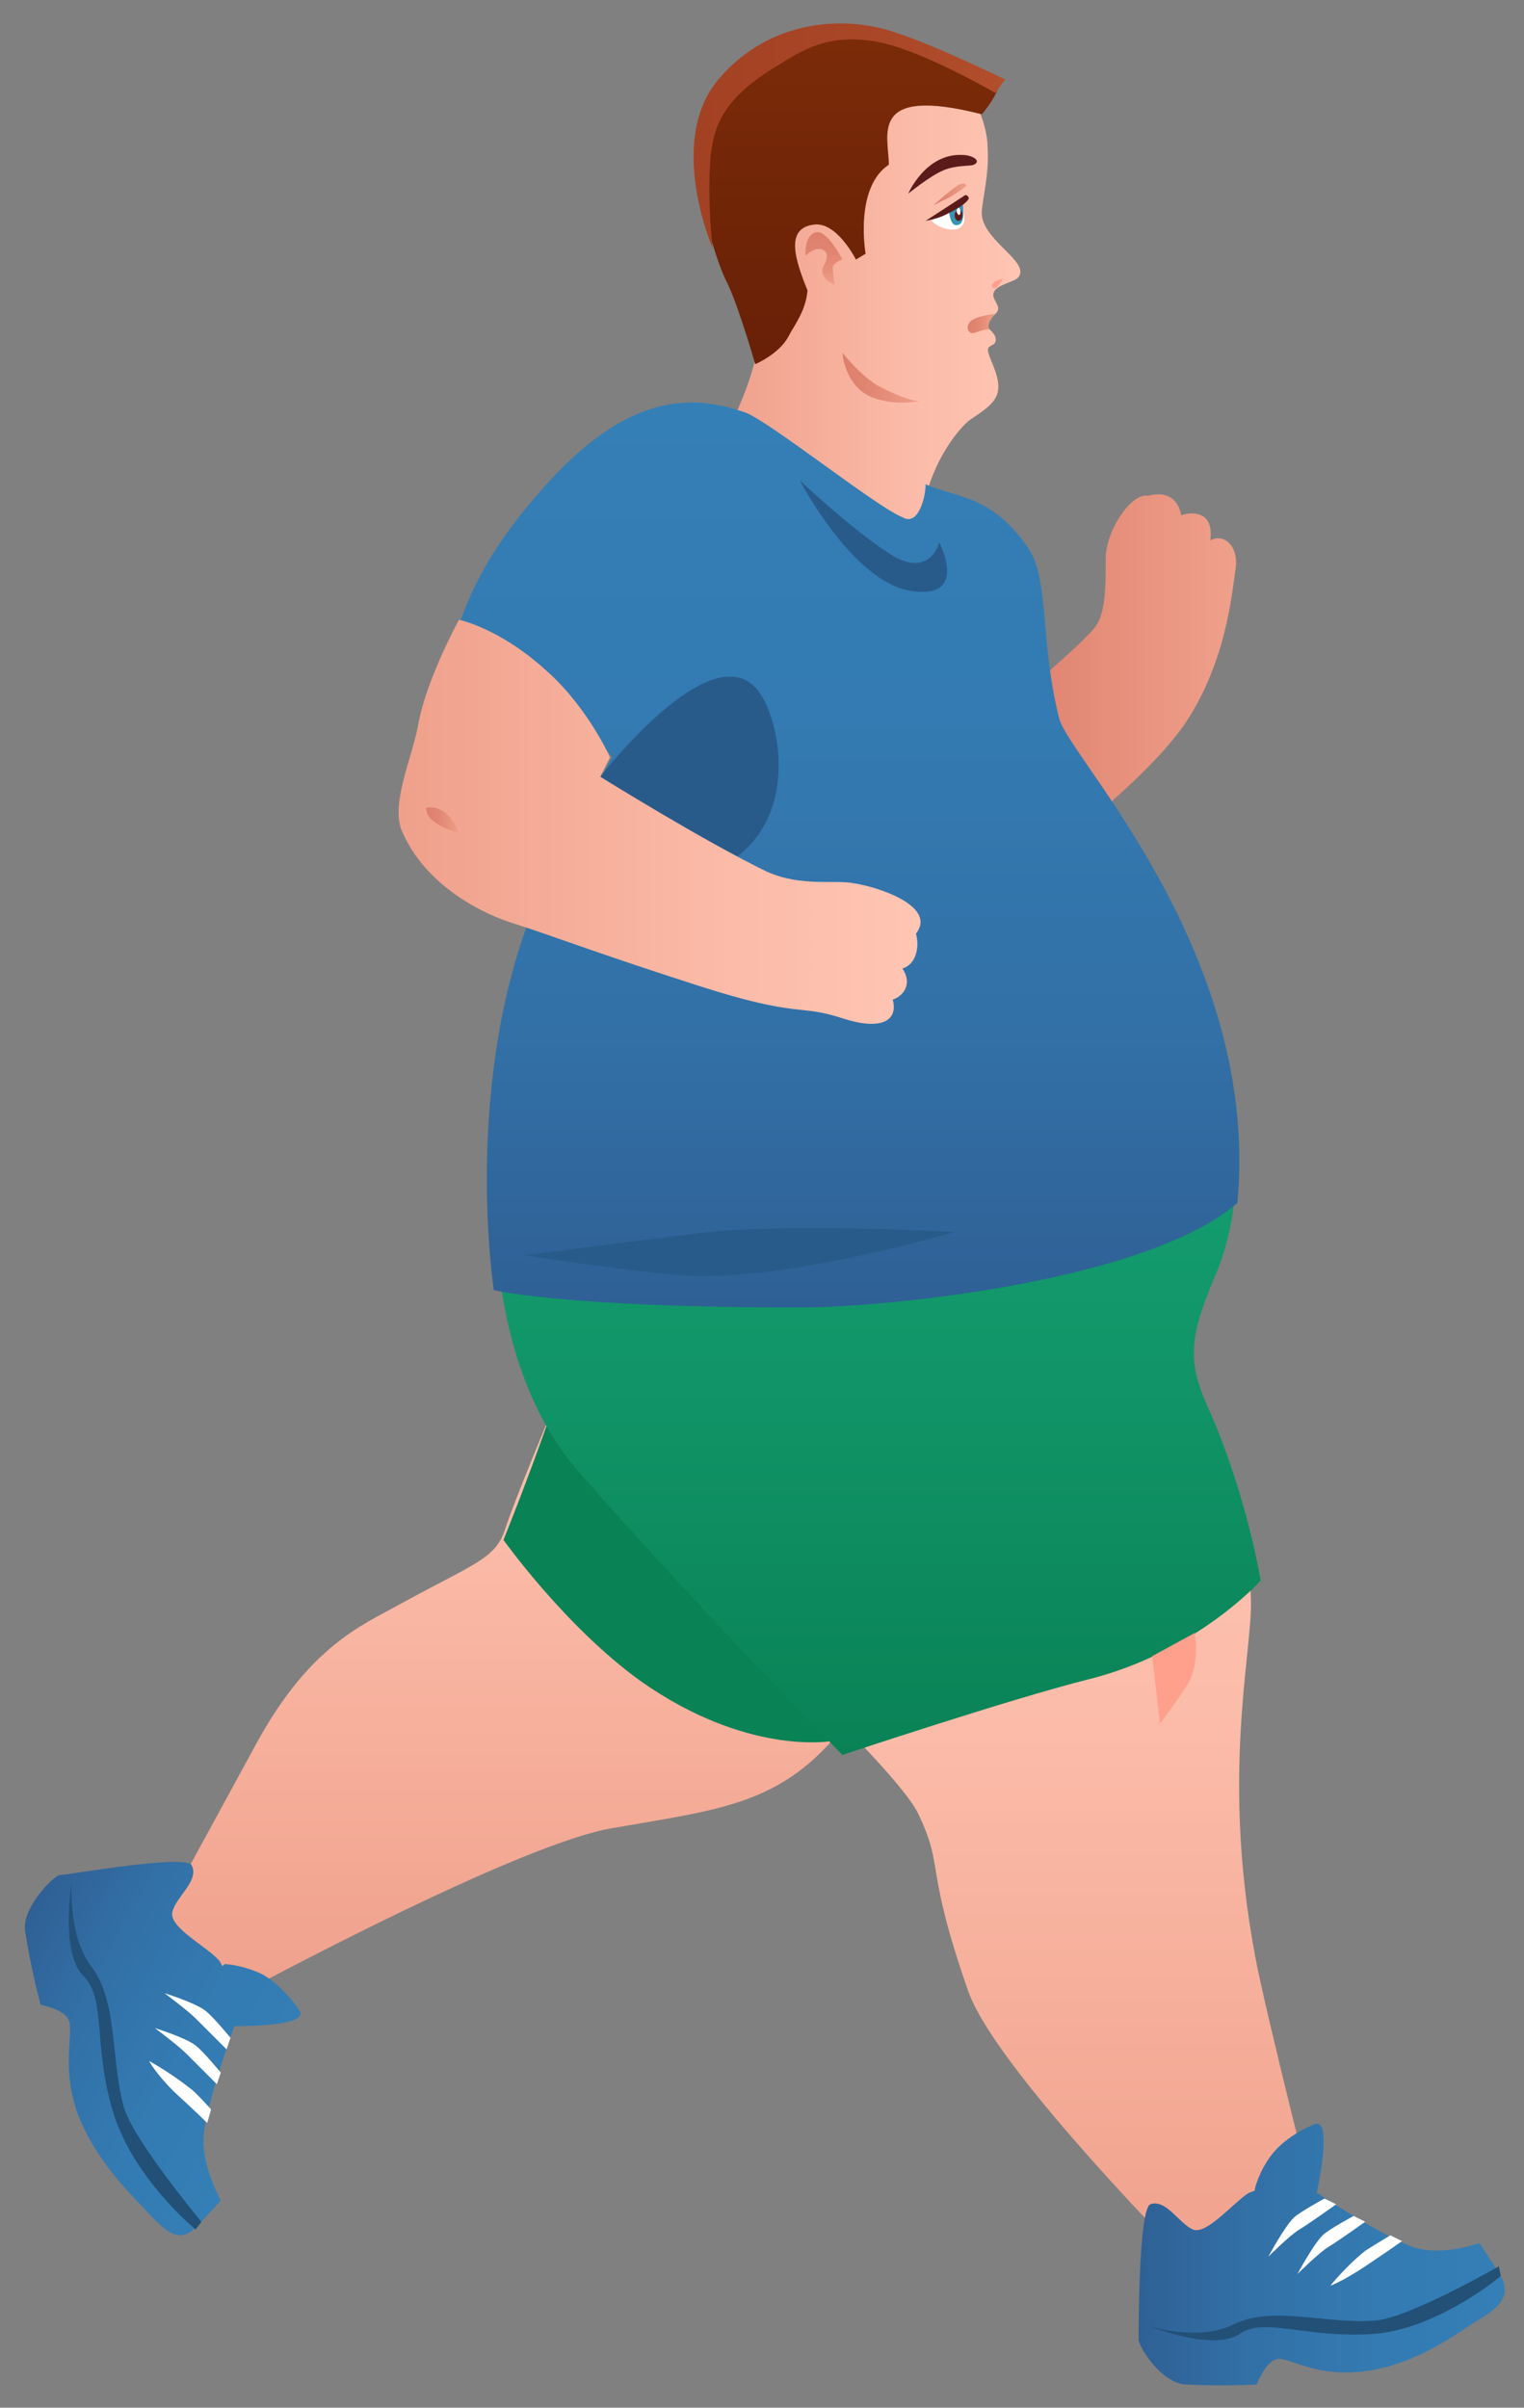 <?xml version="1.0" encoding="utf-8"?>
<!-- Generator: Adobe Illustrator 24.0.1, SVG Export Plug-In . SVG Version: 6.00 Build 0)  -->
<svg version="1.1" id="Layer_1" xmlns="http://www.w3.org/2000/svg" xmlns:xlink="http://www.w3.org/1999/xlink" x="0px" y="0px"
	 viewBox="0 0 78.7 124.3" enable-background="new 0 0 78.7 124.3" xml:space="preserve">
<rect x="0" y="0" width="78.7" height="124.3" fill="#808080" stroke="none"/>
<g>
	
		<linearGradient id="SVGID_1_" gradientUnits="userSpaceOnUse" x1="-351.926" y1="35.127" x2="-339.955" y2="35.127" gradientTransform="matrix(-1 0 0 1 -288.044 0)">
		<stop  offset="0" style="stop-color:#EFA08B"/>
		<stop  offset="0.64" style="stop-color:#E48C78"/>
		<stop  offset="0.995" style="stop-color:#DD7F6C"/>
	</linearGradient>
	<path fill="url(#SVGID_1_)" d="M59.3,25.6c-0.8-0.2-2.1,1.6-2.2,3.1c0,1.5,0,2.9-0.5,3.6c-0.4,0.7-4.8,4.4-4.8,4.4l1.6,7.9
		c0,0,5.8-4.2,7.9-7.4c2-3.1,2.3-6.4,2.5-7.8c0.2-1.2-0.6-1.9-1.3-1.5c0.2-1.5-0.9-1.5-1.5-1.3C60.7,25.1,59.3,25.6,59.3,25.6z"/>
	
		<linearGradient id="SVGID_2_" gradientUnits="userSpaceOnUse" x1="-340.784" y1="16.359" x2="-325.248" y2="16.359" gradientTransform="matrix(-1 0 0 1 -288.044 0)">
		<stop  offset="0" style="stop-color:#FFC5B3"/>
		<stop  offset="0.364" style="stop-color:#FBBBA8"/>
		<stop  offset="1" style="stop-color:#EFA08B"/>
	</linearGradient>
	<path fill="url(#SVGID_2_)" d="M39.1,16.9c-0.4-1.9-0.3-3.2-0.3-3.2s4.4-11.5,9.9-9.6c0.9,0.3,1.6,0.8,1.9,1.7
		c0.2,0.5,0.4,1.2,0.4,1.8c0.1,1.4-0.3,2.8-0.3,3.4c0,1.4,2.5,2.5,1.9,3.3c-0.2,0.3-1.4,0.4-1.3,1c0.1,0.4,0.5,0.6,0,1
		c-0.1,0.1-0.3,0.3-0.3,0.5c0,0.2,0.3,0.3,0.4,0.6c0.1,0.4-0.2,0.4-0.3,0.5c-0.2,0.1,0,0.5,0.2,1c0.6,1.5,0.1,1.9-1.1,2.7
		c-0.5,0.3-1.7,1.7-2.3,3.7c0.7,1.7,0.2,3.6,0.2,3.6L37.2,23C37.2,23,39.5,18.8,39.1,16.9z"/>
	
		<linearGradient id="SVGID_3_" gradientUnits="userSpaceOnUse" x1="-331.886" y1="1.826" x2="-331.886" y2="18.656" gradientTransform="matrix(-1 0 0 1 -288.044 0)">
		<stop  offset="0" style="stop-color:#7B2B08"/>
		<stop  offset="1" style="stop-color:#682007"/>
	</linearGradient>
	<path fill="url(#SVGID_3_)" d="M50.7,5.9c0,0,0.8-0.9,0.9-1.6c-0.8,0-4.4-2.7-7.4-2.4c-3.7,0.3-7.4,1.4-8,5.4
		c-0.4,2.3,0.7,6.1,1.4,7.4c0.6,1.3,1.4,4.1,1.4,4.1s1.2-0.5,1.7-1.4c0.3-0.6,0.9-1.3,1-2.4c-0.6-1.5-1.2-3.2,0.3-3.4
		c1.2-0.2,2.2,1.8,2.2,1.8l0.5-0.3c0,0-0.6-3.4,1.2-4.6C45.9,7,44.8,4.4,50.7,5.9z"/>
	
		<linearGradient id="SVGID_4_" gradientUnits="userSpaceOnUse" x1="-318.37" y1="64.336" x2="-318.37" y2="103.961" gradientTransform="matrix(-1 0 0 1 -288.044 0)">
		<stop  offset="0" style="stop-color:#FFC5B3"/>
		<stop  offset="0.364" style="stop-color:#FBBBA8"/>
		<stop  offset="1" style="stop-color:#EFA08B"/>
	</linearGradient>
	<path fill="url(#SVGID_4_)" d="M44.4,74.8c0,0,9.7,1.4,7.5,5.2c-1.2,2.1-6.2,6.4-8.3,9.1c-3.2,4.1-6.4,4.3-12.1,5.3
		c-5.4,1-20.9,9.5-20.9,9.5l-2.2-5c0,0,1.3-2.4,4.9-9c2.7-4.9,5.4-6,7.2-7c4-2.2,5.1-2.4,5.6-4c1-3,6-14.5,6-14.5L44.4,74.8z"/>
	<path fill="#098256" d="M47.4,79.4l-4.6,10.5c0,0-4.3,0.7-9.7-3.1c-3.9-2.8-7.1-7.3-7.1-7.3s4.6-11.3,5.7-18
		C37,59.7,47.4,79.4,47.4,79.4z"/>
	
		<linearGradient id="SVGID_5_" gradientUnits="userSpaceOnUse" x1="-339.147" y1="72.691" x2="-339.147" y2="119.111" gradientTransform="matrix(-1 0 0 1 -288.044 0)">
		<stop  offset="0" style="stop-color:#FFC5B3"/>
		<stop  offset="0.364" style="stop-color:#FBBBA8"/>
		<stop  offset="1" style="stop-color:#EFA08B"/>
	</linearGradient>
	<path fill="url(#SVGID_5_)" d="M54.9,72.7c0,0,6.3,0.8,7.4,3.3c1.2,2.7,2.3,3.9,2.3,6.8c0,2.8-1.5,9,0.2,18.1
		c0.5,2.8,3.4,14.2,3.4,14.2l-4.7,3.9c0,0-11.9-11.7-13.5-16.2c-2.3-6.6-1.2-6.3-2.6-9.2C46,90.8,34,80,34,80S53.3,76.7,54.9,72.7z"
		/>
	
		<linearGradient id="SVGID_6_" gradientUnits="userSpaceOnUse" x1="-333.305" y1="54.449" x2="-333.305" y2="90.577" gradientTransform="matrix(-1 0 0 1 -288.044 0)">
		<stop  offset="0" style="stop-color:#15A072"/>
		<stop  offset="0.456" style="stop-color:#119568"/>
		<stop  offset="1" style="stop-color:#098256"/>
	</linearGradient>
	<path fill="url(#SVGID_6_)" d="M58.7,54.5c0,0,4.8-0.4,4.9,1.2c0.1,1.9,0.8,6-0.7,9.8c-1.4,3.3-1.7,4.6-0.5,7.2
		c2,4.5,2.7,8.9,2.7,8.9s-3.3,3.7-8.9,5.1c-4,1-12.7,3.9-12.7,3.9S35.4,82.3,29.9,76c-6.4-7.3-3.9-20.5-3.9-20.5L58.7,54.5z"/>
	
		<linearGradient id="SVGID_7_" gradientUnits="userSpaceOnUse" x1="-331.912" y1="20.857" x2="-331.912" y2="67.501" gradientTransform="matrix(-1 0 0 1 -288.044 0)">
		<stop  offset="0" style="stop-color:#347FB6"/>
		<stop  offset="0.345" style="stop-color:#337BB2"/>
		<stop  offset="0.701" style="stop-color:#3270A6"/>
		<stop  offset="1" style="stop-color:#2F6095"/>
	</linearGradient>
	<path fill="url(#SVGID_7_)" d="M47.8,25c1.5,0.7,3.4,0.5,5.3,3.3c1.1,1.6,0.6,4.9,1.6,8.8c0.5,2,10.4,12.1,9.2,25
		c-4.6,4-17.9,5.4-22.6,5.4c-12.3,0-15.8-0.9-15.8-0.9s-1.7-11,2.3-20.3c1.1-2.4,3.8-7.2,3.8-7.2s-3.7-5.5-7.8-7.1
		c0.8-2.3,2.2-4.6,4.7-7.3c4.2-4.5,7.4-4.3,10-3.4c1.3,0.5,6.8,4.9,8.1,5.4C47.4,27.2,47.8,25.7,47.8,25z"/>
	<path fill="#295B8A" d="M31,40.1c0,0,5.7-7.4,8.1-4.5c1.1,1.3,2.2,6.1-1,8.6c-1.9,1.5-6.9,1.9-7.7,3.1C31.3,43.6,31.2,40,31,40.1z"
		/>
	
		<linearGradient id="SVGID_8_" gradientUnits="userSpaceOnUse" x1="-335.542" y1="42.466" x2="-308.598" y2="42.466" gradientTransform="matrix(-1 0 0 1 -288.044 0)">
		<stop  offset="0" style="stop-color:#FFC5B3"/>
		<stop  offset="0.364" style="stop-color:#FBBBA8"/>
		<stop  offset="1" style="stop-color:#EFA08B"/>
	</linearGradient>
	<path fill="url(#SVGID_8_)" d="M21.6,37.4c0.4-2.3,2.1-5.4,2.1-5.4s2.1,0.4,4.6,2.7c2.1,1.9,3.2,4.4,3.2,4.4L31,40.1
		c0,0,5.3,3.3,8.6,4.9c1.8,0.8,3.5,0.4,4.5,0.6c1.3,0.2,4.3,1.2,3.2,2.6c0.2,0.7,0,1.6-0.7,1.8c0.6,0.9-0.1,1.5-0.5,1.6
		c0.3,1.1-0.6,1.6-2.5,1c-2.4-0.8-2.2,0-7.5-1.7c-5.6-1.8-7.3-2.5-9.8-3.3c-1.8-0.6-4.4-2.1-5.5-4.6C20.1,41.6,21.3,39.1,21.6,37.4z
		"/>
	<g>
		
			<linearGradient id="SVGID_9_" gradientUnits="userSpaceOnUse" x1="-365.716" y1="116.389" x2="-346.73" y2="116.389" gradientTransform="matrix(-1 0 0 1 -288.044 0)">
			<stop  offset="0" style="stop-color:#347FB6"/>
			<stop  offset="0.345" style="stop-color:#337BB2"/>
			<stop  offset="0.701" style="stop-color:#3270A6"/>
			<stop  offset="1" style="stop-color:#2F6095"/>
		</linearGradient>
		<path fill="url(#SVGID_9_)" d="M59.4,113.8c0.8-0.3,1.5,1,2.2,1.3c0.7,0.3,2.1-1.4,2.9-1.9c0.1,0,0.2-0.1,0.3-0.1l0-0.1
			c0,0,0.2-0.9,0.9-1.8c0.8-1,2.1-1.5,2.1-1.5c0.9-0.5,0.5,2.1,0.2,3.5c0.9,0.6,4,2.6,5.3,2.9c1.5,0.3,3.1-0.3,3.1-0.3
			s0.6,0.9,1.1,1.7c0.6,1.1-0.2,1.7-1.2,2.3c-1,0.6-3,2.2-5.7,2.6c-2.7,0.4-4.1-0.8-4.7-0.6c-0.6,0.2-1,1.3-1,1.3s-1.8,0.1-3.7,0
			c-1.3-0.1-2.5-2.1-2.4-2.4C58.8,120.2,58.8,114.1,59.4,113.8z"/>
		<path fill="#225077" d="M77.5,117.5c0,0-3.3,2.8-6.7,3c-3.5,0.2-5.5-0.9-6.8,0c-1.4,0.9-4.6-0.4-4.6-0.4s2.5,0.8,4.3-0.1
			c2-1,4.8,0,7.3-0.2c1.7-0.1,6.4-2.8,6.4-2.8L77.5,117.5z"/>
		<path fill="#FFFFFF" d="M72.4,115.7c0,0-0.7,0.5-1.9,1.3c-1.2,0.8-1.8,1-1.8,1s0.8-1,1.8-1.8c0.3-0.2,1.3-0.8,1.3-0.8L72.4,115.7z
			"/>
		<path fill="#FFFFFF" d="M70.5,114.7c0,0-1.4,1-1.9,1.3c-0.5,0.3-1.6,1.4-1.6,1.4s0.8-1.5,1.3-2c0.3-0.3,1.6-1,1.6-1L70.5,114.7z"
			/>
		<path fill="#FFFFFF" d="M69,113.8c0,0-1.4,1-1.9,1.3c-0.5,0.3-1.6,1.4-1.6,1.4s0.8-1.5,1.3-2c0.3-0.3,1.6-1,1.6-1L69,113.8z"/>
	</g>
	<g>
		
			<linearGradient id="SVGID_10_" gradientUnits="userSpaceOnUse" x1="-170.812" y1="103.74" x2="-154.768" y2="103.74" gradientTransform="matrix(-0.871 -0.491 -0.491 0.871 -83.55 -65.619)">
			<stop  offset="0" style="stop-color:#347FB6"/>
			<stop  offset="0.345" style="stop-color:#337BB2"/>
			<stop  offset="0.701" style="stop-color:#3270A6"/>
			<stop  offset="1" style="stop-color:#2F6095"/>
		</linearGradient>
		<path fill="url(#SVGID_10_)" d="M3.1,96.8c0.4,0,6.5-1.1,6.8-0.5c0.4,0.8-0.8,1.6-1,2.4c-0.2,0.8,1.8,1.8,2.4,2.5
			c0.1,0.1,0.1,0.2,0.2,0.3l0.1-0.1c0,0,0.8,0,1.9,0.5c1.1,0.6,1.9,1.8,1.9,1.8c0.7,0.8-1.9,0.9-3.3,0.9c-0.4,1.1-1.6,4.6-1.6,5.9
			c0,1.5,0.9,3.1,0.9,3.1s-0.7,0.8-1.3,1.4c-0.9,0.9-1.6,0.1-2.4-0.7c-0.8-0.9-2.7-2.6-3.7-5.2c-0.9-2.6-0.1-4.3-0.5-4.9
			c-0.3-0.5-1.4-0.7-1.4-0.7s-0.5-1.8-0.8-3.8C1.1,98.5,2.8,96.8,3.1,96.8z"/>
		<path fill="#225077" d="M10.1,115.1c0,0-3.3-2.7-4.3-6.2c-1-3.4-0.3-5.7-1.5-6.9c-1.2-1.2-0.6-4.8-0.6-4.8s-0.2,2.7,1,4.3
			c1.4,1.8,1,4.8,1.7,7.3c0.5,1.7,4,5.9,4,5.9L10.1,115.1z"/>
		<path fill="#FFFFFF" d="M10.7,109.6c0,0-0.6-0.6-1.7-1.6c-1-1-1.3-1.6-1.3-1.6s1.1,0.6,2.1,1.4c0.3,0.2,1.1,1.1,1.1,1.1
			L10.7,109.6z"/>
		<path fill="#FFFFFF" d="M11.2,107.6c0,0-1.2-1.2-1.6-1.6c-0.4-0.4-1.6-1.3-1.6-1.3s1.6,0.5,2.1,0.9c0.4,0.3,1.3,1.4,1.3,1.4
			L11.2,107.6z"/>
		<path fill="#FFFFFF" d="M11.7,105.8c0,0-1.2-1.2-1.6-1.6c-0.4-0.4-1.6-1.3-1.6-1.3s1.6,0.5,2.1,0.9c0.4,0.3,1.3,1.4,1.3,1.4
			L11.7,105.8z"/>
	</g>
	<path fill="#5B1B1B" d="M49.7,8c0.5,0,1,0.3,0.6,0.5c-0.2,0.1-0.9,0-1.6,0.3C48,9.1,46.9,10,46.9,10S47.8,7.9,49.7,8z"/>
	
		<linearGradient id="SVGID_11_" gradientUnits="userSpaceOnUse" x1="-330.572" y1="14.786" x2="-330.572" y2="11.991" gradientTransform="matrix(-1 0 0 1 -288.044 0)">
		<stop  offset="0" style="stop-color:#EFA08B"/>
		<stop  offset="0.278" style="stop-color:#E7917D"/>
		<stop  offset="0.658" style="stop-color:#E08470"/>
		<stop  offset="0.995" style="stop-color:#DD7F6C"/>
	</linearGradient>
	<path fill="url(#SVGID_11_)" d="M43.5,13.4c0,0-0.8-1.6-1.4-1.4c-0.6,0.2-0.5,1.2-0.5,1.2s0.5-0.5,0.9-0.3c0.4,0.2,0.1,0.7,0,0.9
		c-0.2,0.6,0.6,0.9,0.6,0.9S43,14.1,43,13.8C43.1,13.5,43.5,13.4,43.5,13.4z"/>
	<path fill="#FFA08D" d="M59.5,85.5l2.2-1.2c0,0,0.3,1.6-0.4,2.7c-0.3,0.5-1.4,2-1.4,2L59.5,85.5z"/>
	
		<linearGradient id="SVGID_12_" gradientUnits="userSpaceOnUse" x1="-311.797" y1="42.394" x2="-310.077" y2="42.394" gradientTransform="matrix(-1 0 0 1 -288.044 0)">
		<stop  offset="0" style="stop-color:#EFA08B"/>
		<stop  offset="8.620072e-02" style="stop-color:#ED9C87"/>
		<stop  offset="0.635" style="stop-color:#E18773"/>
		<stop  offset="0.995" style="stop-color:#DD7F6C"/>
	</linearGradient>
	<path fill="url(#SVGID_12_)" d="M22,41.7c1.2-0.2,1.7,1.3,1.7,1.3S22,42.6,22,41.7z"/>
	<path fill="#FFFFFF" d="M49.7,10.4c0,0,0.1,0.7,0.1,1c-0.1,0.5-0.6,0.5-1,0.4c-0.4-0.1-0.7-0.4-0.7-0.4l0.9-0.6L49.7,10.4z"/>
	<path fill="#3794B5" d="M49.7,10.4c0,0,0.2,1.1-0.2,1.2c-0.5,0.2-0.5-0.9-0.5-0.9L49.7,10.4z"/>
	<path fill="#5B1B1B" d="M49.3,11.1c0,0.2,0.1,0.3,0.2,0.3c0.1,0,0.2-0.1,0.2-0.3c0-0.2-0.1-0.3-0.2-0.3
		C49.4,10.8,49.3,11,49.3,11.1z"/>
	<path fill="#FFFFFF" d="M49.4,10.9c0,0.1,0.1,0.2,0.1,0.2c0.1,0,0.1-0.1,0.1-0.2c0-0.1-0.1-0.2-0.1-0.2
		C49.5,10.7,49.4,10.8,49.4,10.9z"/>
	<path fill="#FFA08D" d="M51.8,14.4c0,0-0.1,0.2-0.3,0.4c-0.2,0.2-0.4,0-0.2-0.2C51.5,14.4,51.8,14.4,51.8,14.4z"/>
	<path fill="#5B1B1B" d="M49.8,10.1c0.1-0.1,0.3,0.1,0.2,0.2c-0.2,0.3-0.8,0.6-1.2,0.8c-0.4,0.2-1,0.3-1,0.3S49.2,10.5,49.8,10.1z"
		/>
	
		<linearGradient id="SVGID_13_" gradientUnits="userSpaceOnUse" x1="-337.956" y1="10.09" x2="-336.212" y2="10.09" gradientTransform="matrix(-1 0 0 1 -288.044 0)">
		<stop  offset="0" style="stop-color:#EFA08B"/>
		<stop  offset="0.156" style="stop-color:#EB9984"/>
		<stop  offset="0.649" style="stop-color:#E18672"/>
		<stop  offset="0.995" style="stop-color:#DD7F6C"/>
	</linearGradient>
	<path fill="url(#SVGID_13_)" d="M49.9,9.6c0,0-0.5,0.4-0.9,0.6c-0.4,0.2-0.8,0.4-0.8,0.4s1.1-1,1.4-1.1C49.9,9.4,49.9,9.6,49.9,9.6
		z"/>
	
		<linearGradient id="SVGID_14_" gradientUnits="userSpaceOnUse" x1="-339.955" y1="6.991" x2="-323.943" y2="6.991" gradientTransform="matrix(-1 0 0 1 -288.044 0)">
		<stop  offset="0" style="stop-color:#B24E2B"/>
		<stop  offset="0.384" style="stop-color:#AA4727"/>
		<stop  offset="1" style="stop-color:#A34123"/>
	</linearGradient>
	<path fill="url(#SVGID_14_)" d="M51.9,4.1l-0.5,0.7c0,0-3.6-2.1-5.9-2.6c-2.4-0.5-3.8,0.2-5.2,1.1C37.4,5,36.9,6.4,36.7,8
		c-0.2,2.4,0.1,4.8,0.1,4.8s-2.4-5.5,0.3-8.7s6.7-3.3,9.2-2.4C48.2,2.3,51.9,4.1,51.9,4.1z"/>
	
		<linearGradient id="SVGID_15_" gradientUnits="userSpaceOnUse" x1="-339.452" y1="16.746" x2="-338" y2="16.746" gradientTransform="matrix(-1 0 0 1 -288.044 0)">
		<stop  offset="0" style="stop-color:#EFA08B"/>
		<stop  offset="0.156" style="stop-color:#EB9984"/>
		<stop  offset="0.649" style="stop-color:#E18672"/>
		<stop  offset="0.995" style="stop-color:#DD7F6C"/>
	</linearGradient>
	<path fill="url(#SVGID_15_)" d="M51.1,17c-0.4,0-0.7,0.2-0.9,0.2c-0.1,0-0.4-0.2-0.1-0.6c0.3-0.3,1.3-0.4,1.3-0.4
		S50.9,16.7,51.1,17z"/>
	
		<linearGradient id="SVGID_16_" gradientUnits="userSpaceOnUse" x1="-335.542" y1="19.462" x2="-331.551" y2="19.462" gradientTransform="matrix(-1 0 0 1 -288.044 0)">
		<stop  offset="0" style="stop-color:#EFA08B"/>
		<stop  offset="0.156" style="stop-color:#EB9984"/>
		<stop  offset="0.649" style="stop-color:#E18672"/>
		<stop  offset="0.995" style="stop-color:#DD7F6C"/>
	</linearGradient>
	<path fill="url(#SVGID_16_)" d="M47.5,20.7c0,0-0.4,0.1-2-0.7c-1-0.5-2-1.8-2-1.8s0.1,1.7,1.5,2.3C46.3,21,47.5,20.7,47.5,20.7z"/>
	<path fill="#295B8A" d="M48.5,28c0,0-0.4,1.7-2.2,0.8c-1.8-1-5-4-5-4S44,30,47,30.5C50.1,31,48.5,28,48.5,28z"/>
	<path fill="#295B8A" d="M49.3,63.6c0,0-9.4,2.8-14.7,2.2c-5.3-0.6-7.5-1-7.5-1s4.6-0.6,8.7-1.1C40.1,63.1,49.3,63.6,49.3,63.6z"/>
</g>
</svg>
